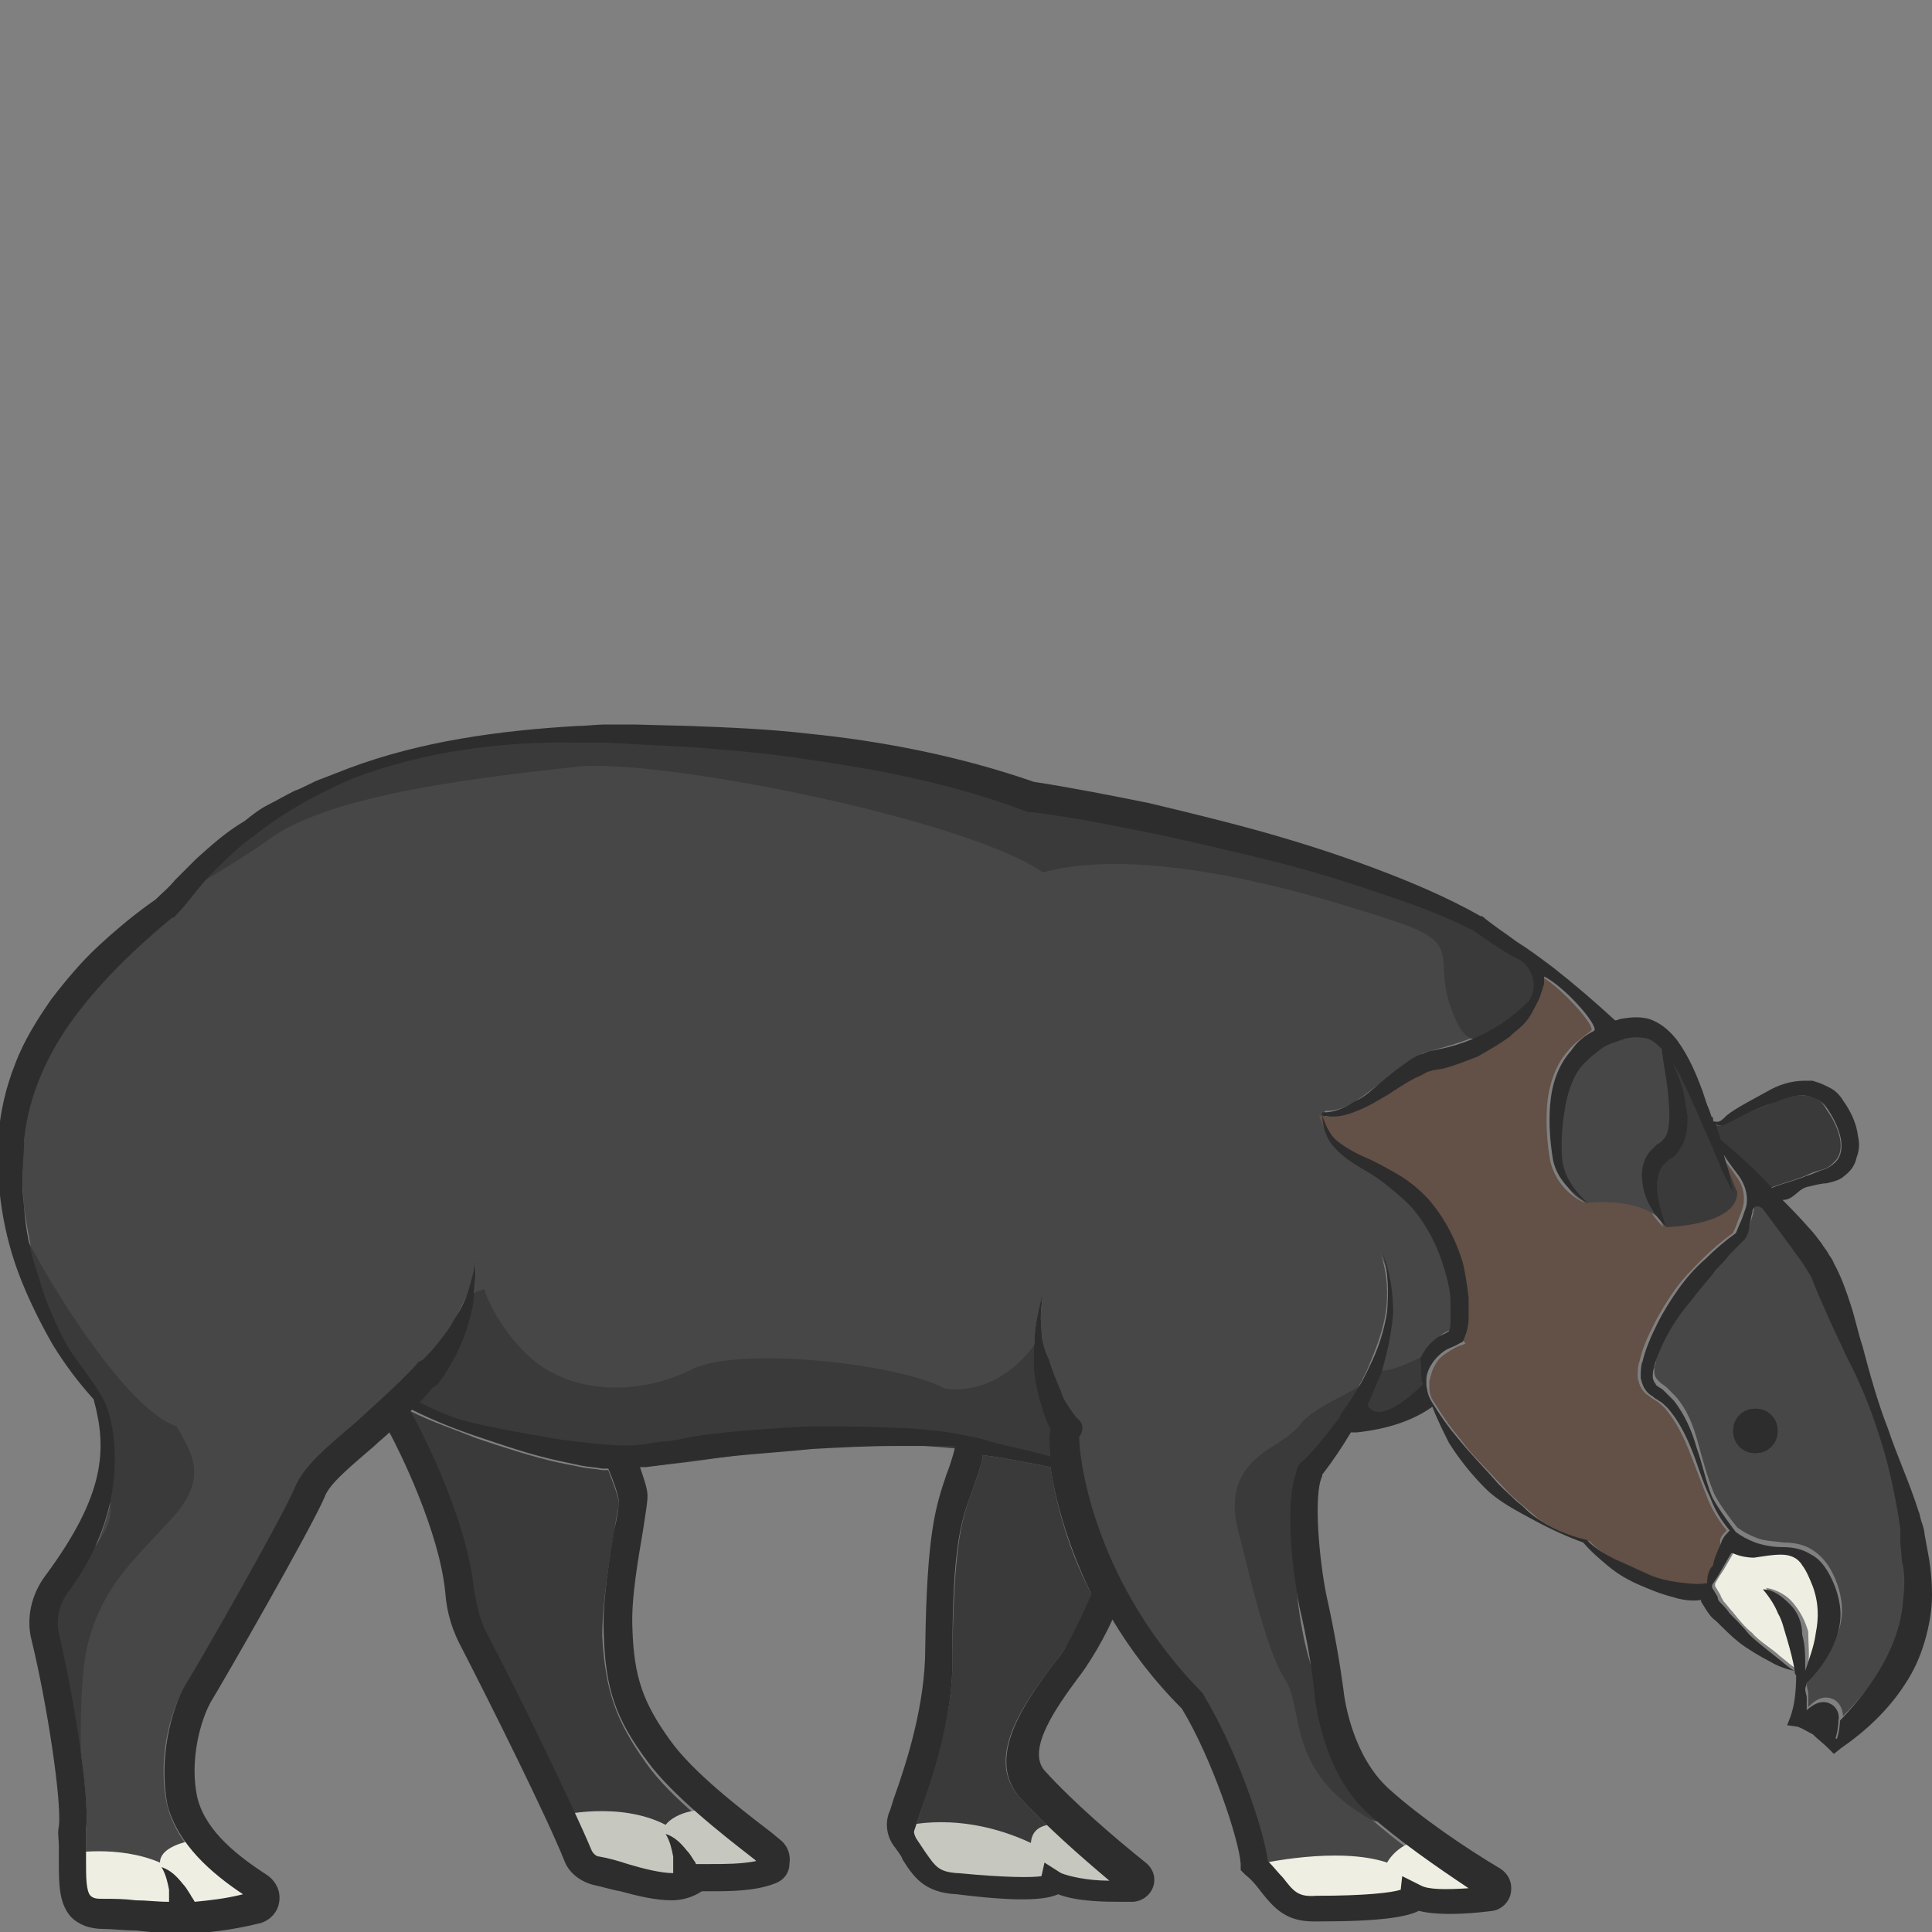 <?xml version="1.0" encoding="utf-8"?>
<!-- Generator: Adobe Illustrator 23.0.0, SVG Export Plug-In . SVG Version: 6.00 Build 0)  -->
<svg version="1.1" id="Layer_1" xmlns="http://www.w3.org/2000/svg" xmlns:xlink="http://www.w3.org/1999/xlink" x="0px" y="0px"
	 viewBox="0 0 128 128" 
width="128" height="128"
style="enable-background:new 0 0 128 128;" xml:space="preserve">
<rect x="0" y="0" width="128" height="128" fill="#808080" stroke="none"/>
<style type="text/css">
	.st0{fill:#474747;}
	.st1{fill:#635046;}
	.st2{fill:#3A3A3A;}
	.st3{fill:#EEEEE2;}
	.st4{fill:#C6C7BF;}
	.st5{fill:#2D2D2D;}
</style>
<g>
	<path class="st0" d="M95.2,88.7c0.3-0.3,0.6-0.5,1-0.6c0.1-0.2,0.1-0.5,0.1-0.8c0-0.4,0-0.7,0-1.1c-0.1-0.7-0.2-1.5-0.4-2.2
		c-0.4-1.4-1.1-2.8-2-3.9c-0.5-0.5-1-1-1.6-1.5c-0.6-0.5-1.2-0.9-1.9-1.3c-0.7-0.4-1.3-0.9-1.9-1.5c-0.5-0.6-0.7-1.3-0.7-2.1
		c0,0,0,0,0,0l0,0c0,0-0.1,0,0-0.1c0,0,0,0,0.1,0c0,0,0,0,0,0c0,0,0,0,0-0.1c0,0,0,0,0,0.1c0.7,0,1.4-0.3,2-0.7
		c0.6-0.4,1.2-0.9,1.8-1.3c0.6-0.5,1.1-1,1.8-1.4c0.3-0.2,0.7-0.4,1-0.5c0.4-0.1,0.7-0.2,1.1-0.3c1.4-0.4,2.8-0.9,4.1-1.7
		c0.6-0.4,1.2-0.9,1.7-1.4c0,0,0,0,0.1-0.1c0.6-0.9,0.3-2.1-0.6-2.7l-0.6-0.3c-0.8-0.5-1.6-1-2.4-1.6c-2.3-1.1-4.7-2-7.1-2.8
		c-2.4-0.8-4.9-1.5-7.3-2.1c-2.5-0.6-5-1.2-7.5-1.7c-2.5-0.5-5-1-7.5-1.3l-0.1,0l-0.1,0c-4.7-1.8-9.7-2.8-14.7-3.5
		c-2.5-0.4-5-0.6-7.6-0.8L42,49.1L40.1,49c-0.6,0-1.3,0-1.9,0c-5.1-0.1-10.2,0.6-14.9,2.4c-2.4,0.9-4.6,2.2-6.5,3.8
		c-1,0.8-1.9,1.6-2.8,2.5c-0.4,0.5-0.8,0.9-1.2,1.4c-0.4,0.5-0.8,1-1.3,1.5l0,0l-0.1,0c-2.4,1.9-4.6,4-6.4,6.5
		c-1.8,2.4-3.1,5.2-3.4,8.2c0,0.8-0.2,1.5-0.1,2.3c0,0.4,0,0.8,0,1.1L1.6,80c0.2,1.5,0.5,3,0.9,4.5c0.5,1.5,1,2.9,1.7,4.3
		c0.7,1.4,2.5,3.3,2.9,4.6c0.1,0.2,2.1,5.9-2.6,12.2c-0.6,0.8-0.8,1.8-0.6,2.7c0.8,3.4,2.1,10.7,1.8,13c0,0.3,0,0.6,0,1
		c0,0.4,0,0.8,0,1.2c0,0.9,0,1.9,0.3,2.2c0.2,0.2,0.5,0.2,0.8,0.2c0.7,0,1.4,0.1,2.2,0.1c0.7,0.1,1.4,0.1,2.2,0.1c0,0,0-0.1,0-0.1
		c0-0.2,0-0.5,0-0.7c-0.1-0.5-0.2-1-0.5-1.5c0.5,0.2,1,0.6,1.4,1.1c0.2,0.2,0.4,0.5,0.5,0.7c0.1,0.2,0.2,0.3,0.3,0.5
		c1-0.1,2-0.2,3.2-0.5c-2.1-1.4-4.3-3.3-5-5.9c-0.7-2.9,0.1-6.3,1.2-8c1-1.6,6.6-11.4,7.3-13.2c0.5-1.3,2-2.5,3.9-4.1
		c1.3-1.1,2.9-2.4,4.1-3.9c0.1-0.1,0.3-0.2,0.4-0.3c0.4-0.3,0.7-0.7,1-1.1c0.4-0.5,0.8-1,1.1-1.6c0.3-0.6,0.6-1.2,0.9-1.8
		c0.2-0.6,0.4-1.3,0.5-2c0,0.7,0,1.4-0.1,2.1c-0.1,0.7-0.2,1.4-0.4,2.1c-0.2,0.7-0.5,1.4-0.8,2c-0.3,0.7-0.7,1.3-1.2,1.9
		c-0.1,0.1-0.2,0.2-0.4,0.3c-0.4,0.4-0.4,0.5-0.8,0.9c1.3,0.7,2.6,1.1,4.1,1.5c1.8,0.4,3.6,0.7,5.4,1c1.8,0.2,3.6,0.5,5.3,0.3
		l0.6-0.1l0.7-0.1c0.5-0.1,0.9-0.2,1.4-0.2c0.9-0.1,1.9-0.3,2.8-0.4c1.9-0.2,3.7-0.3,5.6-0.4c1.9,0,3.7,0,5.6,0.1
		c0.9,0.1,1.9,0.1,2.8,0.2c0.9,0.1,1.9,0.3,2.8,0.5c1.6,0.5,3,0.7,4.7,1.2c-0.1-1-0.1-1.4,0-1.8c-0.3-0.6-0.5-1.3-0.7-1.9
		c-0.2-0.8-0.3-1.6-0.4-2.4c0-0.8,0-1.6,0.1-2.4c0.1-0.8,0.3-1.6,0.5-2.3C69,86.5,68.9,87.2,69,88c0,0.8,0.2,1.5,0.4,2.2
		c0.2,0.7,0.5,1.4,0.8,2.1c0.2,0.3,0.3,0.6,0.5,1c0.2,0.3,0.4,0.6,0.6,0.8c0.3,0.3,0.3,0.9,0.1,1.2c0,1.7,1.1,9.9,8.2,17l0.1,0.2
		c1.9,3.2,3.8,8.5,4.2,10.9c0.4,0.4,0.7,0.8,1,1.1c0.8,0.9,1.1,1.3,2.2,1.2l0.1,0c3.1,0,4.9-0.2,5.5-0.4l0.1-0.9l1.2,0.6
		c0.5,0.2,1.8,0.3,3.2,0.2c-2.1-1.3-4.7-3.2-6.6-4.9c-2.7-2.5-3.4-6.3-3.6-7.8c-0.2-1.4-0.6-3.8-1-5.9c-0.3-1.4-1.1-6.7-0.2-9
		c0-0.2,0.1-0.3,0.2-0.5c0,0,0-0.1,0.1-0.1l0,0c0.9-0.9,1.7-1.9,2.5-2.9c0-0.1,0.1-0.1,0.1-0.2c0-0.1,0.1-0.1,0.1-0.2
		c0.7-0.9,1.3-1.9,1.8-3c0.5-1.2,1-2.4,1.2-3.7c0.2-1.3,0.1-2.6-0.3-3.9c0.5,1.2,0.8,2.6,0.7,4c-0.1,1.4-0.4,2.7-0.8,4
		c-0.2,0.7-0.5,1.4-0.9,2.1c0.3,0.5,1.1,1.1,3.7-1.4c0-0.1-0.1-0.2-0.1-0.3c-0.1-0.5-0.1-1,0.1-1.5C94.5,89.5,94.8,89,95.2,88.7z"/>
	<path class="st1" d="M114.3,101.5l0.1-0.1c-0.5-0.6-1-1.4-1.3-2.2c-0.4-1-0.8-2.1-1.2-3.1c-0.4-1-0.9-2-1.6-2.8
		c-0.2-0.2-0.4-0.4-0.6-0.5c-0.1-0.1-0.2-0.1-0.3-0.2c-0.1-0.1-0.3-0.2-0.4-0.3c-0.3-0.3-0.4-0.6-0.5-1c0-0.4,0-0.7,0.1-1.1l0,0.1
		c0.2-1,0.6-1.8,1-2.6c0.4-0.8,0.9-1.6,1.4-2.3c0.5-0.7,1.2-1.4,1.8-2c0.6-0.6,1.3-1.2,2-1.7c0.1-0.2,0.2-0.4,0.3-0.7
		c0.1-0.3,0.2-0.5,0.3-0.8c0,0,0,0,0,0c0.3-0.8,0.1-1.7-0.4-2.3c-0.3-0.5-0.7-0.9-1-1.4l0.3,1l0.2,0.9c0.1,0.3,0.1,0.6,0.3,0.8
		c-0.4-0.4-0.6-1-0.9-1.6c-0.3-0.5-0.5-1.1-0.7-1.7c-0.2-0.6-0.5-1.1-0.7-1.6c-0.2-0.5-0.5-1.1-0.7-1.6c-0.4-0.8-0.7-1.6-1.2-2.3
		c0.3,0.6,0.5,1.2,0.7,1.8c0.2,0.6,0.3,1.1,0.3,1.7c0,0.6,0,1.3-0.3,1.9c-0.2,0.3-0.4,0.6-0.7,0.9c-0.2,0.1-0.2,0.2-0.3,0.2
		l-0.1,0.1l-0.1,0.1c-0.3,0.3-0.4,0.6-0.5,1.1c-0.1,1,0.2,2.1,0.6,3.1c-0.8-0.8-1.4-1.8-1.6-3.1c-0.1-0.6,0.1-1.4,0.6-2
		c0.1-0.1,0.1-0.1,0.2-0.2l0.2-0.2c0.1-0.1,0.3-0.2,0.3-0.2c0.1-0.1,0.2-0.2,0.3-0.4c0.3-0.8,0.3-1.9,0.1-2.9
		c-0.1-0.9-0.3-1.9-0.4-2.8c-0.3-0.3-0.6-0.6-1-0.7c-0.4-0.2-0.9-0.1-1.4,0c-0.5,0.2-1,0.3-1.5,0.6c-0.5,0.3-0.9,0.6-1.2,1
		c-0.7,0.8-1.1,1.8-1.3,2.9c-0.2,1.1-0.2,2.3-0.2,3.5c0.1,1.1,0.8,2.1,1.7,2.9c-1.1-0.5-2-1.5-2.3-2.8c-0.2-1.2-0.3-2.4-0.2-3.7
		c0.1-1.2,0.5-2.6,1.4-3.6c0.4-0.5,1-0.9,1.5-1.3c0.4-0.2-1.7-2.6-3.1-3.5l-0.2-0.1c0,0.2,0,0.3,0,0.5c0,0.2-0.1,0.4-0.2,0.6
		c-0.1,0.4-0.3,0.8-0.5,1.1c-0.2,0.3-0.5,0.7-0.7,1c-0.3,0.3-0.6,0.6-0.9,0.8c-0.6,0.5-1.3,1-2.1,1.3c-0.7,0.3-1.5,0.6-2.3,0.8
		l-0.6,0.1c-0.1,0-0.2,0.1-0.4,0.1c-0.3,0.1-0.5,0.2-0.8,0.4c-0.6,0.3-1.2,0.7-1.8,1.1c-0.6,0.4-1.3,0.8-2.1,1.1
		c-0.7,0.3-1.6,0.5-2.3,0.3c0.2,0.7,0.5,1.3,1,1.7c0.6,0.5,1.3,0.8,1.9,1.1c0.7,0.3,1.4,0.7,2.1,1.1c0.7,0.4,1.3,0.9,1.9,1.5
		c1.2,1.2,1.9,2.7,2.4,4.3c0.2,0.8,0.4,1.6,0.4,2.4c0,0.4,0,0.8,0,1.3c0,0.4-0.1,0.9-0.3,1.4L97.1,89l-0.2,0.1
		c-0.4,0.1-0.7,0.3-1,0.5c-0.3,0.2-0.6,0.4-0.8,0.8c-0.2,0.3-0.3,0.7-0.4,1.1c0,0.1,0,0.3,0,0.4c0,0.5,0.1,0.7,0.5,1.3
		c0.5,0.8,1,1.5,1.6,2.2c0.7,1,1.6,1.8,2.4,2.7c0.4,0.4,0.8,0.9,1.3,1.3c0.2,0.2,0.5,0.4,0.7,0.6c0.2,0.2,0.5,0.4,0.7,0.6
		c1,0.7,2.1,1.2,3.3,1.5l0.1,0l0.1,0.1c0.5,0.5,1.1,0.9,1.8,1.2c0.6,0.3,1.3,0.6,2,0.9c0.7,0.3,1.4,0.5,2,0.6c0.7,0.1,1.4,0.2,2,0.1
		l0.1,0c0-0.4,0.1-0.8,0.2-1.3c0.1-0.3,0.4-1.1,0.5-1.4C113.9,102,114,101.8,114.3,101.5z"/>
	<path class="st2" d="M1.5,81.4c0.1,0.7,6.3,11.8,10.2,13.1c1,1.8,2.2,3.4-0.4,6.2s-4.4,4.4-5.4,7.9s-0.2,10.8-0.8,11.2
		s-2.2-11.7-1.7-13s2.5-3.6,3.4-5.1s0.4-2,0.3-3.4c-0.2-1.3,0.6-4.1-0.9-6s-3.5-5.8-4-7.3S1.5,81.4,1.5,81.4z"/>
	<path class="st2" d="M101.8,64.5c0,0-0.1,2.7-2.1,3.7S97,69.4,96,66.4c-0.9-3,0.8-3.9-3.4-5.3s-16.2-5.3-23.5-3.3
		c-5.2-3.6-25.6-7.6-30.9-7c-5.3,0.6-16.4,1.7-20.5,4.9c-3,2.1-6.4,3.9-6.1,3.8s3-4.6,7.6-6.9s13.7-4.8,24.9-3.9
		c2.9,0.6,11.6-0.2,24.4,4.1c6.9,0.7,20.1,4.3,26.7,6.9C101.7,62.4,101.8,64.5,101.8,64.5z"/>
	<path class="st2" d="M40.7,101.4c0.1-0.7,0.3-1.6,0.3-1.8c0-0.4-0.4-1.4-0.7-2.2c-0.1,0-0.3,0-0.4,0c-0.5-0.1-0.9-0.1-1.4-0.2
		C38,97.1,37.5,97,37,96.9c-1.8-0.4-3.6-1-5.4-1.6c-1.5-0.6-3-1.1-4.4-1.8c0,0-0.1,0.1-0.1,0.1c0,0,0.1,0.1,0.1,0.2
		c0.1,0.3,3.5,6.6,4.1,11.6c0.1,1.1,0.4,2.1,0.9,3c1.9,3.6,5.6,11.1,6.9,14.3c0.1,0.2,0.3,0.4,0.5,0.4c0.6,0.1,1.3,0.3,1.9,0.5
		c1,0.3,2.2,0.6,3,0.6c0-0.1,0-0.3,0-0.4c0-0.2,0-0.5,0-0.7c-0.1-0.5-0.2-1-0.5-1.5c0.5,0.2,1,0.6,1.4,1.1c0.2,0.2,0.4,0.5,0.5,0.7
		c0,0.1,0.1,0.2,0.1,0.2c0.3,0,0.6,0,0.9,0c1,0,2.1,0,3.1-0.2l-0.1-0.1c-2.2-1.7-5.5-4.2-7.1-6.5c-2-2.8-2.7-4.8-2.9-8.4
		C39.9,106.1,40.4,103.3,40.7,101.4z"/>
	<path class="st2" d="M96,88.8c0,0.2-4.8,2.9-4.8,1.7c-0.9,1.5-1.5,1.5-3.6,2.7c-2.1,1.3-0.8,1.1-3.4,2.7c-2.6,1.6-2.6,3.6-2.2,5.4
		c0.5,1.8,1.8,7.9,3.1,9.9c1.3,1.9,0.1,6,5.3,9.1c2.6,1.6-0.2-2.1-1.7-5.5c-1.5-3.4-2.2-4.7-2.7-8.6c-0.4-3.8-0.5-4.8,0.1-6.8
		c0.6-2,1.9-3.4,2.8-4.3s3.1-0.9,3.4-1c0.3-0.1,2.5-1.3,2.3-1.5c-0.2-0.1-0.4-2.1-0.1-2.5C95,89.9,96,88.8,96,88.8z"/>
	<path class="st2" d="M32.1,85.4c0,0.4,1.6,4,4.4,5.5c2.8,1.5,6.4,1.3,9.4-0.2c3-1.5,13.6-0.4,16.7,1.3c4,0.5,6.2-3.3,6.2-3.3
		s1.4,5.9,1.7,6.2s0,2.9,0,2.9s-0.4-1.3-3.6-1.5s-9-1.3-17.4,0c-8.4,1.3-8.3,1-13.5-0.3s-9.2-3.2-9.3-3.2c-0.1-0.1,2.7-2.6,2.9-3
		c0.2-0.3,1.7-4.1,1.7-4.1L32.1,85.4z"/>
	<path class="st2" d="M110.4,81.3c0,0,4.7-0.1,4.7-2.3c-0.7-1.6-2.6-6.9-3-7.7c-0.4-0.8-1.4-2-1.4-2c-0.1,0,0.2,2.4,0.5,3.2
		c0.3,0.8,0.6,2.5-0.1,3.2s-2.1,0.6-1.8,1.9c0.4,1.3,0.8,2.9,0.8,2.9L110.4,81.3z"/>
	<path class="st0" d="M105.1,79.7c0,0,3.7-0.5,5.2,1.4c-1.1-1.9-1.4-3.8,0.9-6.2c0.2-2.7-0.7-6.4-1.9-6.6c-2.6,0-2.9-0.6-4.5,0.9
		c-1.6,1.5-2,4.1-1.8,5.5c0.2,1.4-0.3,2,0.2,2.8C103.8,78.4,103.9,79.1,105.1,79.7z"/>
	<path class="st3" d="M83.4,123.5c0,0,5.2-1.2,8.5-0.1c0.5-0.9,1.7-1.6,2.4-1.4c0.7,0.1,4.9,2.9,4.8,3s-1.9,1.3-3.4,1.1
		c-1.4-0.1-5.9,0.7-6.8,0.7c-0.9,0-3.5-0.1-4.2-1C84.1,125,83.4,123.5,83.4,123.5z"/>
	<path class="st3" d="M4.6,122.8c0,0,3.2-0.6,6,0.6c0-1.2,2.4-1.6,3-1.5s4,2.9,3.9,3s-1.6,1.3-2.7,1.1s-4.8,0.7-5.5,0.7
		c-0.7,0-2.9-0.1-3.4-1C5.3,125,4.6,122.8,4.6,122.8z"/>
	<path class="st2" d="M117.3,78.7c0.7-0.3,1.6-0.5,2.3-0.8c0.4-0.2,0.7-0.3,1.1-0.4c0.4-0.1,0.6-0.3,0.8-0.5
		c0.9-0.8,0.3-2.4-0.5-3.5c-0.3-0.6-0.8-0.9-1.4-0.9c-0.6-0.1-1.3,0.1-2,0.4c-0.7,0.3-2.1,0.8-2.8,1.2c-0.2,0.1-0.3,0.2-0.6,0.3
		c-0.2,0.1-0.4,0.1-0.6,0c0.1,0.3,0.2,0.6,0.3,1C115.2,76.5,116.2,77.5,117.3,78.7z"/>
	<path class="st2" d="M65.1,96.4c0,0.1,0,0.1,0,0.2c-0.2,0.9-0.5,1.6-0.7,2.2c-0.7,1.9-1.2,3.5-1.3,10.8c0.1,4-1.3,8-2.2,10.7
		c-0.1,0.3-0.2,0.6-0.3,0.9c-0.1,0.2,0,0.4,0.1,0.6c0.2,0.3,0.4,0.6,0.6,0.9c0.7,1,0.9,1.4,2.1,1.4l0.1,0c3.1,0.4,4.9,0.3,5.5,0.2
		l0.2-0.9l1.1,0.7c0.5,0.3,1.7,0.5,3.2,0.5c-1.9-1.6-4.3-3.7-6-5.6c-2.3-2.6,0.5-6.3,2.1-8.5c0.4-0.5,0.7-0.9,0.9-1.2
		c0.8-1.2,1.6-2.9,1.8-3.7c-1.7-3.3-2.4-6.4-2.7-8.4C68.1,96.9,66.6,96.6,65.1,96.4z"/>
	<path class="st0" d="M126,101.7l0-0.7c0-0.2-0.1-0.5-0.1-0.7c-0.3-1.8-0.7-3.7-1.3-5.5c-0.6-1.8-1.4-3.6-2.2-5.3
		c-0.4-0.9-0.8-1.7-1.2-2.6c-0.4-0.8-0.8-1.8-1.1-2.6c-0.2-0.3-0.4-0.7-0.7-1.1l-0.8-1.1l-1.7-2.3c-0.2-0.3-0.6-0.2-0.7,0.2
		c0,0.3-0.1,0.6-0.2,0.9c-0.1,0.3-0.2,0.6-0.3,0.9l0,0l-0.1,0.1l-0.9,0.9c-0.3,0.3-0.6,0.6-0.9,1c-0.6,0.7-1.1,1.3-1.6,2
		c-0.5,0.7-1,1.4-1.5,2.1c-0.4,0.7-0.8,1.5-1,2.3l0,0.1c-0.1,0.2-0.1,0.4-0.1,0.6c0,0.2,0.1,0.4,0.2,0.5c0.1,0.1,0.1,0.1,0.2,0.2
		c0.1,0.1,0.3,0.2,0.4,0.3c0.2,0.2,0.4,0.4,0.6,0.6c0.8,0.9,1.2,2,1.5,3.1c0.3,1.1,0.6,2.2,1,3.2c0.3,0.8,1.6,2.4,1.6,2.4
		c0.4,0.3,0.8,0.5,1.3,0.7c0.5,0.2,1.1,0.2,1.8,0.3c0.6,0,1.3,0.1,1.9,0.5c0.6,0.4,1,0.9,1.3,1.5c0.3,0.6,0.5,1.2,0.6,1.9
		c0.1,0.7,0,1.4-0.2,2c-0.4,1.2-1.1,2.3-2,3.1c0,0,0,0,0,0c0,0.1-0.1,0.3-0.1,0.4c0,0.2,0.1,0.4,0.1,0.6c0,0.3,0,0.6,0,0.9
		c0.3-0.3,0.9-0.9,1.7-0.5c0.4,0.2,0.6,0.7,0.6,1.1c2.3-2.3,4-5,4.2-8.1c0.1-0.9,0-1.8,0-2.7C126.1,102.7,126,102.2,126,101.7z
		 M116.3,96.3c-0.8,0-1.5-0.7-1.5-1.5c0-0.8,0.7-1.5,1.5-1.5c0.8,0,1.5,0.7,1.5,1.5C117.8,95.6,117.1,96.3,116.3,96.3z"/>
	<path class="st4" d="M59.9,121c0,0,3.7-1.1,8.4,1.1c0.1-1.5,1.9-1.3,2.6-1.1c0.7,0.2,4.5,3.5,4.4,3.7c-0.1,0.2-2.1,1-3.5,0.7
		c-1.4-0.3-6,0-6.8-0.2c-0.8-0.1-3.5-0.6-4-1.6C60.4,122.5,59.9,121,59.9,121z"/>
	<path class="st4" d="M37,120.3c0,0,4-1,7.1,0.6c0.6-0.8,2.6-1.4,3.8-0.6c0.6,0.4,3.3,3.2,3.2,3.3s-0.9,1.3-2.3,1
		c-1.4-0.3-6,0-6.8-0.2c-0.8-0.1-3.5-0.6-4-1.6S37,120.3,37,120.3z"/>
	<path class="st3" d="M119.8,110.3c0,0.1,0,0.2,0,0.3c0.3-0.9,0.5-1.7,0.7-2.5c0.2-1.1,0.1-2.1-0.2-3.1c-0.2-0.5-0.4-1-0.7-1.4
		c-0.3-0.4-0.9-0.6-1.4-0.7c-0.6,0-1.2,0.1-1.8,0.2c-0.4,0-1,0-1.4-0.3c-0.1,0-0.1,0-0.1,0l-0.7,1.2c-0.2,0.3-0.4,0.6-0.5,0.8
		c-0.1,0.1-0.1,0.3,0,0.4l0.3,0.5c0,0.1,0.1,0.2,0.2,0.4c0.2,0.2,0.4,0.5,0.6,0.7c0.4,0.5,0.8,1,1.3,1.4c0.4,0.5,1.4,1.1,1.8,1.5
		c0.4,0.3,0.8,0.7,1.2,0.9c-0.2-0.7-0.3-1.4-0.5-2.1c-0.2-0.6-0.3-1.2-0.6-1.7c-0.3-0.5-0.6-1-1-1.6c0.7,0.1,1.4,0.5,1.8,1
		c0.5,0.6,0.8,1.2,1,1.9C119.8,108.9,119.9,109.6,119.8,110.3z"/>
	<ellipse class="st5" cx="116.3" cy="94.8" rx="1.5" ry="1.5"/>
	<path class="st5" d="M127.5,101.6c0-0.2-0.1-0.5-0.2-0.8c-0.1-0.3-0.1-0.5-0.2-0.7c-0.6-1.9-1.4-3.6-2-5.4
		c-0.7-1.8-1.2-3.6-1.7-5.5c-0.3-0.9-0.5-1.9-0.8-2.8c-0.3-0.9-0.6-1.8-1.1-2.7c-0.1-0.3-0.3-0.5-0.4-0.7c-0.1-0.2-0.3-0.4-0.4-0.6
		c-0.3-0.4-0.6-0.8-0.9-1.1c-0.6-0.7-1.6-1.7-1.7-1.8c0.8,0,1-0.8,1.8-0.9c0.4-0.1,0.8-0.2,1.1-0.2c0.4-0.1,0.9-0.2,1.2-0.5
		c0.4-0.3,0.7-0.7,0.8-1.2c0.2-0.5,0.2-1,0.1-1.4c-0.1-0.9-0.5-1.7-1-2.4c-0.1-0.2-0.3-0.4-0.4-0.5c-0.2-0.2-0.4-0.3-0.6-0.4
		c-0.2-0.1-0.4-0.2-0.7-0.3c-0.1,0-0.2-0.1-0.4-0.1l-0.4,0c-1,0-1.8,0.3-2.5,0.7c-0.7,0.4-2.1,1.1-2.7,1.6c-0.3,0.3-0.5,0.5-0.8,0.4
		c-0.1,0-0.1,0-0.1-0.1c0-0.1,0-0.2-0.1-0.2c-0.1-0.3-0.2-0.6-0.3-0.8l-0.3-0.9c-0.4-1.1-0.9-2.3-1.7-3.4c-0.4-0.5-0.9-1-1.6-1.3
		c-0.7-0.3-1.5-0.2-2.1-0.1c-0.1,0-0.2,0.1-0.4,0.1c-1.3-1.2-2.7-2.4-4.1-3.5c-0.8-0.6-1.6-1.2-2.4-1.7c-0.8-0.6-1.6-1.1-2.3-1.7
		l0,0l-0.1,0c-2.3-1.3-4.7-2.3-7.1-3.2c-2.4-0.9-4.9-1.7-7.4-2.4c-2.5-0.7-5-1.3-7.5-1.9c-2.5-0.5-5-1-7.6-1.4
		c-4.9-1.7-10-2.7-15-3.2c-2.6-0.3-5.1-0.4-7.7-0.5L42,48l-1.9,0c-0.6,0-1.3,0.1-1.9,0.1c-5.1,0.3-10.3,1-15.1,2.8l-1.8,0.7
		c-0.6,0.2-1.2,0.6-1.8,0.8c-0.6,0.3-1.1,0.6-1.7,0.9c-0.6,0.3-1.1,0.7-1.6,1.1C15,55.1,14,56,13,56.9c-0.5,0.5-0.9,0.9-1.4,1.4
		c-0.4,0.5-0.9,0.9-1.3,1.3c-1.3,0.9-2.5,1.9-3.7,3c-1.2,1.1-2.2,2.3-3.2,3.6c-0.9,1.3-1.8,2.7-2.4,4.3c-0.6,1.5-1,3.2-1.1,4.8
		c-0.2,3.2,0.3,6.5,1.5,9.5c0.6,1.5,1.3,2.9,2.1,4.3c0.8,1.3,1.7,2.5,2.7,3.6C7.1,96,7,99,3,104.4c-0.9,1.2-1.3,2.8-0.9,4.3
		c1,4.1,2,10.6,1.8,12.3c-0.1,0.4,0,0.9,0,1.3c0,0.4,0,0.7,0,1.1c0,1.4,0,2.7,0.8,3.6c0.5,0.5,1.2,0.8,2.2,0.8
		c0.6,0,1.3,0.1,2.1,0.1c0.9,0.1,1.9,0.2,3,0.2c1.5,0,3.3-0.2,5.3-0.7c0.6-0.2,1.1-0.7,1.2-1.4c0.1-0.7-0.2-1.3-0.7-1.7
		c-2-1.3-4.1-2.9-4.7-5.1c-0.6-2.5,0.2-5.3,0.9-6.5c0.8-1.3,6.6-11.4,7.5-13.5c0.3-0.9,1.8-2.1,3.3-3.4c0.3-0.3,0.7-0.6,1-0.9
		c0.6,1.1,3.3,6.5,3.7,10.6c0.1,1.4,0.5,2.6,1.1,3.7c1.8,3.5,5.6,11.1,6.8,14.1c0.3,0.8,1.1,1.4,2,1.6c0.5,0.1,1.1,0.3,1.7,0.4
		c1.1,0.3,2.3,0.6,3.4,0.6c0.7,0,1.4-0.2,2-0.6c0.2,0,0.4,0,0.6,0c1.2,0,2.9,0,4.2-0.5c0.6-0.2,1-0.7,1-1.3c0.1-0.6-0.1-1.2-0.6-1.6
		l-0.6-0.5c-2.1-1.6-5.2-4-6.7-6.1c-1.8-2.5-2.4-4.2-2.5-7.4c-0.1-2,0.4-4.7,0.7-6.5c0.2-1.3,0.3-1.9,0.3-2.3c0-0.5-0.3-1.3-0.5-1.9
		c0.1,0,0.3,0,0.4,0l0.8-0.1l0.7-0.1c0.4-0.1,0.9-0.1,1.3-0.2c0.9-0.1,1.8-0.2,2.7-0.3c1.8-0.2,3.6-0.3,5.5-0.5
		c1.8-0.1,3.7-0.2,5.5-0.2c0.9,0,1.8,0,2.7,0c0.4,0,0.9,0,1.3,0c-0.2,0.8-0.4,1.4-0.6,1.9c-0.7,2.1-1.3,3.8-1.4,11.5
		c0,3.7-1.2,7.5-2.1,10c-0.1,0.3-0.2,0.7-0.3,0.9c-0.3,0.8-0.1,1.7,0.4,2.3c0.2,0.3,0.4,0.5,0.5,0.8c0.7,1.1,1.4,2.2,3.6,2.3
		c4,0.5,5.8,0.4,6.7,0c1.3,0.5,3.2,0.5,4.3,0.5c0.2,0,0.4,0,0.6,0c0.6,0,1.2-0.4,1.4-1c0.2-0.6,0-1.2-0.5-1.6c-2-1.6-4.8-4-6.7-6.1
		c-1.2-1.4,0.8-4.2,2.2-6.1c0.4-0.5,0.7-1,0.9-1.3c0.5-0.8,1-1.7,1.4-2.6c1.2,2,2.7,4,4.6,5.9c2,3.3,3.8,8.7,3.9,10.3l0,0.4l0.3,0.3
		c0.5,0.4,0.8,0.8,1.1,1.2c0.8,1,1.6,1.9,3.4,1.9c0.1,0,0.3,0,0.4,0c4.1,0,5.8-0.3,6.6-0.7c1.6,0.4,4.1,0.1,4.9,0
		c0.6-0.1,1.1-0.6,1.2-1.2c0.1-0.6-0.1-1.2-0.7-1.6c-2.2-1.3-5.3-3.4-7.4-5.3c-2.3-2.1-2.9-5.6-3-6.6c-0.2-1.5-0.6-3.9-1.1-6.1
		c-0.5-2.4-0.9-6.8-0.3-8c0,0,0,0,0-0.1c0.7-0.9,1.3-1.8,1.9-2.8c0,0,0,0,0,0c0.1,0,0.1,0,0.2,0c0,0,0.1,0,0.2,0
		c0.9-0.1,3.2-0.4,5-1.7c0.3,0.8,0.7,1.6,1.1,2.4c0.7,1.1,1.5,2.1,2.4,3c0.9,0.9,2.1,1.5,3.2,2.1c1.1,0.6,2.2,1.1,3.3,1.5
		c0.5,0.6,1.1,1.1,1.7,1.6c0.6,0.5,1.3,0.9,2,1.2c0.7,0.3,1.4,0.6,2.2,0.8c0.6,0.2,1.3,0.3,1.9,0.2l0,0.1c0.1,0.2,0.2,0.3,0.3,0.5
		c0.2,0.3,0.4,0.6,0.7,0.8c0.5,0.5,1,1,1.5,1.4c0.5,0.4,1.5,1,2.1,1.3c0.5,0.3,1.1,0.5,1.6,0.6c0,0.1,0,0.2,0.1,0.3
		c0,1-0.1,2-0.4,2.8l-0.2,0.5l0.7,0.1c0.3,0.1,0.6,0.3,1,0.5c0.3,0.3,0.7,0.6,1,0.9l0.4,0.4l0.5-0.4c1.6-1.1,3.1-2.5,4.2-4.2
		c0.6-0.9,1-1.8,1.3-2.8c0.3-1,0.5-2.1,0.5-3.1c0-1-0.1-2-0.3-3L127.5,101.6z M114.3,74.5c0.2-0.1,0.4-0.2,0.6-0.3
		c0.7-0.4,2.1-1,2.8-1.2c0.7-0.3,1.4-0.5,2-0.4c0.6,0.1,1.1,0.4,1.4,0.9c0.8,1.2,1.3,2.7,0.5,3.5c-0.2,0.2-0.5,0.4-0.8,0.5
		c-0.4,0.1-0.7,0.3-1.1,0.4c-0.7,0.3-1.6,0.5-2.3,0.8c-1.1-1.2-2.1-2.1-3.4-3.2c-0.1-0.3-0.2-0.6-0.3-1
		C113.9,74.6,114.1,74.6,114.3,74.5z M42.9,116.7c1.6,2.2,4.9,4.8,7.1,6.5l0.1,0.1c-1,0.2-2.1,0.2-3.1,0.2c-0.3,0-0.6,0-0.9,0
		c0-0.1-0.1-0.2-0.1-0.2c-0.2-0.3-0.3-0.5-0.5-0.7c-0.4-0.5-0.8-0.9-1.4-1.1c0.3,0.5,0.4,1,0.5,1.5c0,0.3,0,0.5,0,0.7
		c0,0.1,0,0.3,0,0.4c-0.8,0-2-0.3-3-0.6c-0.6-0.2-1.3-0.4-1.9-0.5c-0.2,0-0.4-0.2-0.5-0.4c-1.3-3.1-5-10.7-6.9-14.3
		c-0.5-0.9-0.7-1.9-0.9-3c-0.5-5-3.9-11.3-4.1-11.6c0-0.1-0.1-0.1-0.1-0.2c0,0,0.1-0.1,0.1-0.1c1.4,0.7,2.9,1.3,4.4,1.8
		c1.8,0.6,3.5,1.2,5.4,1.6c0.5,0.1,0.9,0.2,1.4,0.3c0.5,0.1,0.9,0.1,1.4,0.2c0.1,0,0.3,0,0.4,0c0.3,0.7,0.7,1.8,0.7,2.2
		c0,0.2-0.1,1.1-0.3,1.8c-0.3,1.9-0.8,4.7-0.7,6.9C40.1,111.9,40.8,113.9,42.9,116.7z M70.5,109.3c-0.2,0.3-0.5,0.7-0.9,1.2
		c-1.6,2.2-4.3,5.9-2.1,8.5c1.7,1.9,4.1,4,6,5.6c-1.5,0-2.7-0.3-3.2-0.5l-1.1-0.7l-0.2,0.9c-0.6,0.1-2.4,0.1-5.5-0.2l-0.1,0
		c-1.2-0.1-1.4-0.4-2.1-1.4c-0.2-0.3-0.4-0.6-0.6-0.9c-0.1-0.2-0.2-0.4-0.1-0.6c0.1-0.3,0.2-0.6,0.3-0.9c0.9-2.6,2.3-6.6,2.2-10.7
		c0-7.3,0.6-8.9,1.3-10.8c0.2-0.6,0.5-1.3,0.7-2.2c0-0.1,0-0.1,0-0.2c1.5,0.2,3,0.5,4.5,0.8c0.3,2.1,1.1,5.1,2.7,8.4
		C72,106.4,71.2,108.1,70.5,109.3z M94.2,91.4c0,0.1,0,0.2,0.1,0.3c-2.6,2.5-3.4,1.9-3.7,1.4c0.3-0.7,0.6-1.4,0.9-2.1
		c0.4-1.3,0.7-2.7,0.8-4c0-1.4-0.2-2.7-0.7-4c0.4,1.3,0.4,2.6,0.3,3.9c-0.2,1.3-0.6,2.5-1.2,3.7c-0.5,1.1-1.1,2-1.8,3
		c0,0-0.1,0.1-0.1,0.2c0,0.1-0.1,0.1-0.1,0.2c-0.8,1-1.6,2.1-2.5,2.9l0,0c0,0-0.1,0.1-0.1,0.1c-0.1,0.1-0.2,0.3-0.2,0.5
		c-0.9,2.3-0.1,7.6,0.2,9c0.5,2.1,0.9,4.5,1,5.9c0.2,1.5,0.9,5.4,3.6,7.8c1.9,1.7,4.5,3.5,6.6,4.9c-1.5,0.1-2.7,0.1-3.2-0.2
		l-1.2-0.6l-0.1,0.9c-0.6,0.2-2.4,0.4-5.5,0.4l-0.1,0c-1.2,0.1-1.5-0.3-2.2-1.2c-0.3-0.3-0.6-0.7-1-1.1c-0.3-2.3-2.2-7.6-4.2-10.9
		l-0.1-0.2c-7.1-7.2-8.2-15.3-8.2-17c0.3-0.4,0.3-0.9-0.1-1.2c-0.2-0.2-0.4-0.5-0.6-0.8c-0.2-0.3-0.4-0.6-0.5-1
		c-0.3-0.7-0.6-1.4-0.8-2.1C69.2,89.5,69,88.8,69,88c-0.1-0.8,0-1.5,0.1-2.3c-0.2,0.7-0.4,1.5-0.5,2.3c-0.1,0.8-0.1,1.6-0.1,2.4
		c0,0.8,0.2,1.6,0.4,2.4c0.2,0.7,0.4,1.3,0.7,1.9c-0.1,0.4-0.1,0.8,0,1.8c-1.7-0.5-3.1-0.7-4.7-1.2c-0.9-0.2-1.9-0.4-2.8-0.5
		c-0.9-0.1-1.9-0.2-2.8-0.2c-1.9-0.1-3.7-0.1-5.6-0.1c-1.9,0.1-3.7,0.2-5.6,0.4c-0.9,0.1-1.9,0.2-2.8,0.4c-0.5,0.1-0.9,0.2-1.4,0.2
		l-0.7,0.1l-0.6,0.1c-1.7,0.2-3.5-0.1-5.3-0.3c-1.8-0.3-3.6-0.6-5.4-1c-1.5-0.3-2.8-0.8-4.1-1.5c0.4-0.4,0.4-0.4,0.8-0.9
		c0.1-0.1,0.3-0.2,0.4-0.3c0.5-0.6,0.8-1.2,1.2-1.9c0.3-0.6,0.6-1.3,0.8-2c0.2-0.7,0.4-1.4,0.4-2.1c0.1-0.7,0.1-1.4,0.1-2.1
		c-0.1,0.7-0.3,1.3-0.5,2c-0.2,0.6-0.5,1.2-0.9,1.8c-0.3,0.6-0.7,1.1-1.1,1.6c-0.3,0.4-0.7,0.8-1,1.1c-0.2,0.1-0.3,0.1-0.4,0.3
		c-1.3,1.4-2.8,2.7-4.1,3.9c-1.9,1.6-3.3,2.8-3.9,4.1c-0.7,1.8-6.3,11.6-7.3,13.2c-1,1.7-1.8,5-1.2,8c0.7,2.6,2.9,4.5,5,5.9
		c-1.2,0.3-2.2,0.4-3.2,0.5c-0.1-0.2-0.2-0.3-0.3-0.5c-0.2-0.3-0.3-0.5-0.5-0.7c-0.4-0.5-0.8-0.9-1.4-1.1c0.3,0.5,0.4,1,0.5,1.5
		c0,0.3,0,0.5,0,0.7c0,0,0,0.1,0,0.1c-0.8,0-1.5-0.1-2.2-0.1c-0.8-0.1-1.5-0.1-2.2-0.1c-0.3,0-0.6,0-0.8-0.2
		c-0.3-0.3-0.3-1.3-0.3-2.2c0-0.4,0-0.8,0-1.2c0-0.4,0-0.7,0-1c0.3-2.3-1-9.6-1.8-13c-0.2-0.9,0-1.9,0.6-2.7
		c4.7-6.3,2.7-12,2.6-12.2c-0.4-1.3-2.2-3.2-2.9-4.6c-0.7-1.4-1.3-2.8-1.7-4.3C2,83,1.7,81.5,1.6,80l-0.1-1.1c0-0.4,0-0.8,0-1.1
		c0-0.8,0.1-1.5,0.1-2.3c0.3-3,1.6-5.8,3.4-8.2c1.8-2.4,4-4.5,6.4-6.5l0.1,0l0,0c0.5-0.5,0.9-1,1.3-1.5c0.4-0.5,0.8-1,1.2-1.4
		c0.9-0.9,1.8-1.8,2.8-2.5c2-1.6,4.2-2.8,6.5-3.8c4.7-1.8,9.9-2.5,14.9-2.4c0.6,0,1.3,0,1.9,0l1.9,0.1l3.8,0.2
		c2.5,0.2,5.1,0.4,7.6,0.8c5,0.7,10,1.7,14.7,3.5l0.1,0l0.1,0c2.5,0.3,5,0.8,7.5,1.3c2.5,0.5,5,1.1,7.5,1.7c2.5,0.6,4.9,1.3,7.3,2.1
		c2.4,0.8,4.8,1.6,7.1,2.8c0.8,0.6,1.6,1.1,2.4,1.6l0.6,0.3c0.9,0.6,1.2,1.8,0.6,2.7c0,0,0,0.1-0.1,0.1c-0.5,0.5-1.1,1-1.7,1.4
		c-1.2,0.8-2.6,1.4-4.1,1.7c-0.4,0.1-0.7,0.1-1.1,0.3c-0.4,0.1-0.7,0.3-1,0.5c-0.6,0.4-1.2,0.9-1.8,1.4c-0.6,0.5-1.1,1-1.8,1.3
		c-0.6,0.4-1.3,0.7-2,0.7c0,0,0,0,0-0.1c0,0,0,0,0,0.1c0,0,0,0,0,0c0,0-0.1,0-0.1,0c0,0,0,0.1,0,0.1l0,0c0,0,0,0,0,0
		c0,0.7,0.2,1.5,0.7,2.1c0.5,0.6,1.2,1.1,1.9,1.5c0.7,0.4,1.3,0.8,1.9,1.3c0.6,0.5,1.2,1,1.6,1.5c0.9,1.1,1.6,2.5,2,3.9
		c0.2,0.7,0.4,1.4,0.4,2.2c0,0.4,0,0.7,0,1.1c0,0.3,0,0.5-0.1,0.8c-0.3,0.2-0.7,0.3-1,0.6c-0.4,0.3-0.7,0.8-0.9,1.2
		C94.2,90.4,94.1,90.9,94.2,91.4z M113.1,104.9l-0.1,0c-0.6,0.1-1.3,0-2-0.1c-0.7-0.1-1.4-0.3-2-0.6c-0.7-0.3-1.3-0.6-2-0.9
		c-0.6-0.3-1.3-0.7-1.8-1.2l-0.1-0.1l-0.1,0c-1.2-0.3-2.3-0.8-3.3-1.5c-0.3-0.2-0.5-0.4-0.7-0.6c-0.2-0.2-0.5-0.4-0.7-0.6
		c-0.4-0.4-0.9-0.8-1.3-1.3c-0.8-0.9-1.6-1.7-2.4-2.7c-0.6-0.7-1.1-1.4-1.6-2.2c-0.4-0.6-0.4-0.8-0.5-1.3c0-0.1,0-0.3,0-0.4
		c0-0.4,0.2-0.8,0.4-1.1c0.2-0.3,0.5-0.6,0.8-0.8c0.3-0.2,0.7-0.3,1-0.5l0.2-0.1l0.1-0.2c0.2-0.5,0.3-0.9,0.3-1.4c0-0.4,0-0.9,0-1.3
		c-0.1-0.8-0.2-1.6-0.4-2.4c-0.5-1.6-1.3-3.1-2.4-4.3c-0.6-0.6-1.2-1.1-1.9-1.5c-0.7-0.4-1.4-0.8-2.1-1.1c-0.7-0.3-1.4-0.7-1.9-1.1
		c-0.5-0.4-0.8-1.1-1-1.7c0.8,0.2,1.6,0,2.3-0.3c0.8-0.3,1.4-0.7,2.1-1.1c0.6-0.4,1.2-0.8,1.8-1.1c0.3-0.1,0.6-0.3,0.8-0.4
		c0.1,0,0.3-0.1,0.4-0.1l0.6-0.1c0.8-0.2,1.5-0.5,2.3-0.8c0.7-0.4,1.4-0.8,2.1-1.3c0.3-0.3,0.6-0.5,0.9-0.8c0.3-0.3,0.5-0.6,0.7-1
		c0.2-0.4,0.4-0.7,0.5-1.1c0.1-0.2,0.1-0.4,0.2-0.6c0-0.1,0-0.3,0-0.5l0.2,0.1c1.5,0.9,3.5,3.3,3.1,3.5c-0.6,0.3-1.1,0.7-1.5,1.3
		c-0.9,1-1.3,2.3-1.4,3.6c-0.1,1.3,0,2.5,0.2,3.7c0.3,1.3,1.3,2.2,2.3,2.8c-0.9-0.8-1.6-1.8-1.7-2.9c-0.1-1.1,0-2.3,0.2-3.5
		c0.2-1.1,0.6-2.2,1.3-2.9c0.4-0.4,0.8-0.7,1.2-1c0.5-0.3,1-0.4,1.5-0.6c0.5-0.1,0.9-0.1,1.4,0c0.4,0.1,0.7,0.4,1,0.7
		c0.1,1,0.3,1.9,0.4,2.8c0.1,1.1,0.2,2.2-0.1,2.9c-0.1,0.2-0.2,0.3-0.3,0.4c0,0-0.2,0.2-0.3,0.2l-0.2,0.2c-0.1,0.1-0.1,0.1-0.2,0.2
		c-0.5,0.5-0.7,1.3-0.6,2c0.1,1.3,0.8,2.3,1.6,3.1c-0.4-1.1-0.7-2.2-0.6-3.1c0.1-0.5,0.2-0.9,0.5-1.1l0.1-0.1l0.1-0.1
		c0.1-0.1,0.1-0.1,0.3-0.2c0.3-0.2,0.5-0.6,0.7-0.9c0.3-0.7,0.3-1.3,0.3-1.9c-0.1-0.6-0.2-1.2-0.3-1.7c-0.2-0.6-0.4-1.2-0.7-1.8
		c0.5,0.7,0.8,1.5,1.2,2.3c0.2,0.5,0.5,1.1,0.7,1.6c0.2,0.5,0.5,1.1,0.7,1.6c0.2,0.5,0.5,1.1,0.7,1.7c0.3,0.5,0.5,1.1,0.9,1.6
		c-0.2-0.2-0.2-0.5-0.3-0.8l-0.2-0.9l-0.3-1c0.3,0.5,0.7,1,1,1.4c0.5,0.7,0.7,1.6,0.4,2.3c0,0,0,0,0,0c-0.1,0.3-0.2,0.6-0.3,0.8
		c-0.1,0.2-0.2,0.5-0.3,0.7c-0.7,0.5-1.4,1.1-2,1.7c-0.7,0.6-1.3,1.3-1.8,2c-0.5,0.7-1,1.5-1.4,2.3c-0.4,0.8-0.8,1.7-1,2.6l0-0.1
		c-0.1,0.4-0.1,0.7-0.1,1.1c0.1,0.4,0.2,0.7,0.5,1c0.1,0.1,0.3,0.2,0.4,0.3c0.1,0.1,0.2,0.1,0.3,0.2c0.2,0.1,0.4,0.3,0.6,0.5
		c0.7,0.8,1.2,1.8,1.6,2.8c0.4,1,0.7,2.1,1.2,3.1c0.3,0.8,0.7,1.5,1.3,2.2l-0.1,0.1c-0.3,0.3-0.4,0.5-0.5,0.8
		c-0.1,0.2-0.5,1.1-0.5,1.4C113.2,104,113.1,104.4,113.1,104.9z M118.6,106.3c-0.5-0.5-1.1-1-1.8-1c0.5,0.6,0.8,1.1,1,1.6
		c0.3,0.5,0.4,1.1,0.6,1.7c0.2,0.7,0.4,1.4,0.5,2.1c-0.4-0.2-0.8-0.6-1.2-0.9c-0.5-0.4-1.4-1.1-1.8-1.5c-0.4-0.5-0.9-1-1.3-1.4
		c-0.2-0.3-0.4-0.5-0.6-0.7c-0.1-0.1-0.2-0.2-0.2-0.4l-0.3-0.5c-0.1-0.1-0.1-0.3,0-0.4c0.2-0.3,0.4-0.6,0.5-0.8l0.7-1.2
		c0.1,0,0.1,0,0.1,0c0.4,0.2,1,0.3,1.4,0.3c0.7-0.1,1.2-0.2,1.8-0.2c0.6,0,1.1,0.2,1.4,0.7c0.3,0.4,0.5,0.9,0.7,1.4
		c0.4,1.1,0.4,2.1,0.2,3.1c-0.1,0.8-0.4,1.6-0.7,2.5c0-0.1,0-0.2,0-0.3c0-0.7,0-1.4-0.2-2.1C119.4,107.5,119.1,106.8,118.6,106.3z
		 M126.1,105.9c-0.2,3.1-2,5.8-4.2,8.1c0,0.6-0.2,1.2-0.2,1.2c-0.1,0-2.6-1.1-2.6-1.1l0.4-0.5c0,0,0.1-0.1,0.2-0.2
		c0-0.3,0-0.6,0-0.9c0-0.2-0.1-0.4-0.1-0.6c0-0.1,0.1-0.3,0.1-0.4c0,0,0,0,0,0c0.9-0.9,1.6-1.9,2-3.1c0.2-0.6,0.3-1.3,0.2-2
		c-0.1-0.7-0.3-1.3-0.6-1.9c-0.3-0.6-0.7-1.2-1.3-1.5c-0.6-0.4-1.3-0.5-1.9-0.5c-0.6,0-1.2-0.1-1.8-0.3c-0.5-0.2-0.9-0.4-1.3-0.7
		c0,0-1.3-1.7-1.6-2.4c-0.4-1-0.6-2.1-1-3.2c-0.3-1.1-0.8-2.2-1.5-3.1c-0.2-0.2-0.4-0.4-0.6-0.6c-0.1-0.1-0.2-0.2-0.4-0.3
		c-0.1-0.1-0.2-0.1-0.2-0.2c-0.1-0.1-0.2-0.3-0.2-0.5c0-0.2,0-0.4,0.1-0.6l0-0.1c0.2-0.7,0.6-1.6,1-2.3c0.4-0.7,0.9-1.4,1.5-2.1
		c0.5-0.7,1.1-1.3,1.6-2c0.3-0.3,0.6-0.6,0.9-1l0.9-0.9l0.1-0.1l0,0c0.2-0.3,0.3-0.6,0.3-0.9c0.1-0.3,0.1-0.6,0.2-0.9
		c0-0.4,0.4-0.5,0.7-0.2l1.7,2.3l0.8,1.1c0.3,0.4,0.5,0.8,0.7,1.1c0.3,0.8,0.7,1.7,1.1,2.6c0.4,0.9,0.8,1.7,1.2,2.6
		c0.9,1.7,1.6,3.4,2.2,5.3c0.6,1.8,1,3.7,1.3,5.5c0,0.2,0.1,0.5,0.1,0.7l0,0.7c0,0.5,0.1,1,0.1,1.4
		C126.2,104.1,126.2,105,126.1,105.9z"/>
	<path class="st5" d="M121.3,112.9c-0.7-0.4-1.4,0.2-1.7,0.5c-0.1,0.1-0.2,0.2-0.2,0.2l-0.4,0.5c0,0,2.5,1.1,2.6,1.1
		c0,0,0.2-0.6,0.2-1.2C121.9,113.6,121.7,113.1,121.3,112.9z"/>
</g>
</svg>
